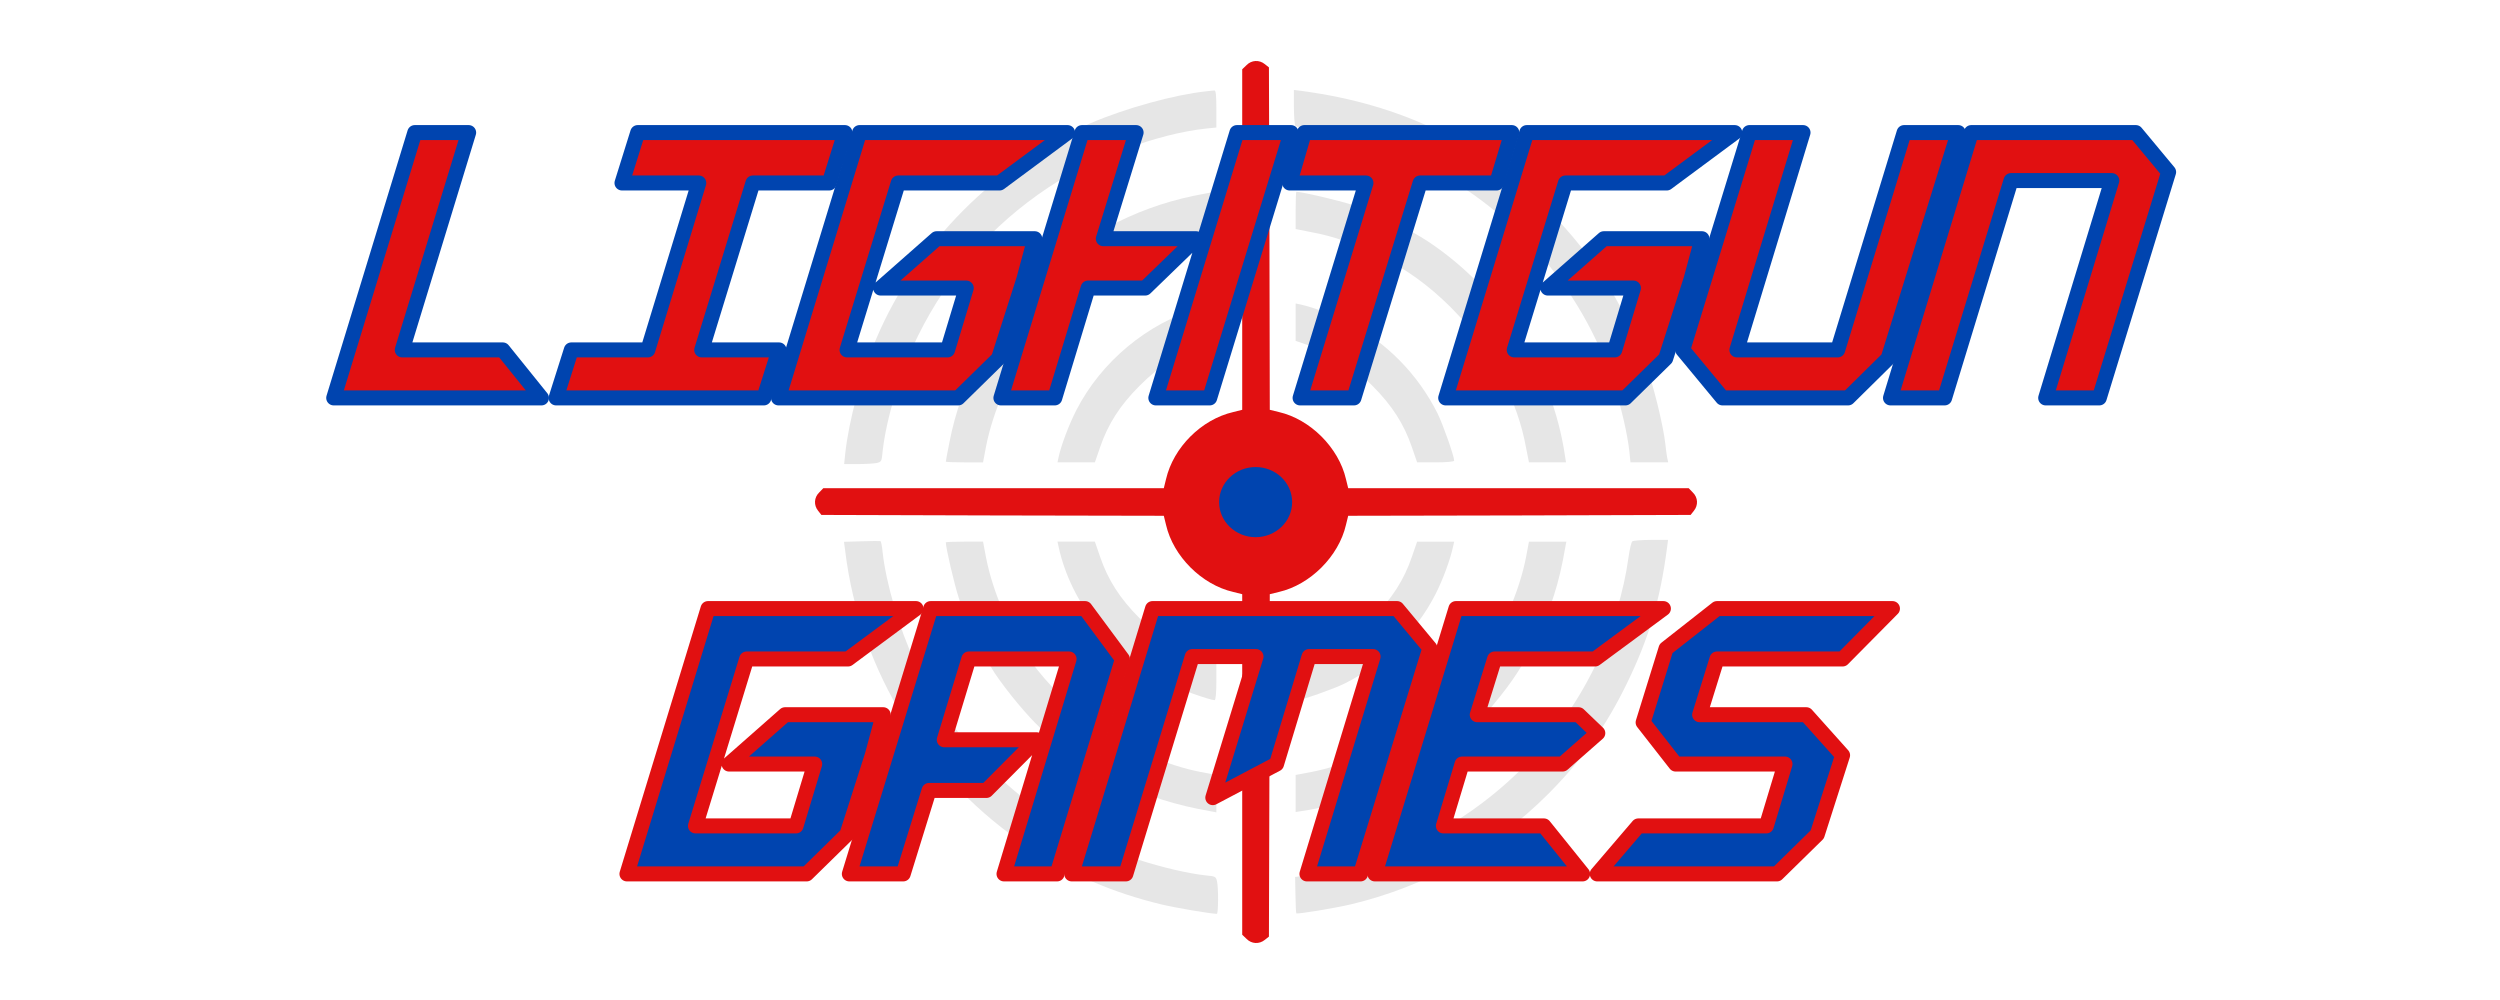 <?xml version="1.0" encoding="UTF-8" standalone="no"?>
<!-- Svg Vector Icons : http://www.onlinewebfonts.com/icon -->

<svg
   xmlns:dc="http://purl.org/dc/elements/1.1/"
   xmlns:cc="http://creativecommons.org/ns#"
   xmlns:rdf="http://www.w3.org/1999/02/22-rdf-syntax-ns#"
   xmlns:svg="http://www.w3.org/2000/svg"
   xmlns="http://www.w3.org/2000/svg"
   xmlns:sodipodi="http://sodipodi.sourceforge.net/DTD/sodipodi-0.dtd"
   xmlns:inkscape="http://www.inkscape.org/namespaces/inkscape"
   version="1.1"
   x="0px"
   y="0px"
   viewBox="0 0 2500 1000"
   enable-background="new 0 0 1000 1000"
   xml:space="preserve"
   id="svg939"
   sodipodi:docname="system.svg"
   width="2500"
   height="1000"
   inkscape:version="0.92.3 (2405546, 2018-03-11)"><defs
   id="defs943" /><sodipodi:namedview
   pagecolor="#ffffff"
   bordercolor="#666666"
   borderopacity="1"
   objecttolerance="10"
   gridtolerance="10"
   guidetolerance="10"
   inkscape:pageopacity="0"
   inkscape:pageshadow="2"
   inkscape:window-width="1920"
   inkscape:window-height="1015"
   id="namedview941"
   showgrid="false"
   inkscape:zoom="0.4135"
   inkscape:cx="958.61677"
   inkscape:cy="481.93416"
   inkscape:window-x="0"
   inkscape:window-y="0"
   inkscape:window-maximized="1"
   inkscape:current-layer="svg939" />
<path
   d="m 1246.523,65.158 -4.311,4.131 v 170.262 170.253 l -8.964,2.241 c -31.878,7.407 -59.796,35.325 -67.203,67.032 l -2.241,9.135 h -170.253 -170.262 l -4.14,4.311 c -5.166,4.995 -5.508,12.753 -1.026,18.261 l 3.276,4.14 171.288,0.513 171.117,0.342 2.241,9.135 c 7.236,31.365 35.676,59.796 67.203,67.032 l 8.964,2.241 v 170.253 170.262 l 4.311,4.14 c 4.995,5.166 12.753,5.517 18.261,1.035 l 4.14,-3.276 0.513,-171.297 0.342,-171.117 9.135,-2.241 c 31.365,-7.236 59.796,-35.667 67.032,-67.032 l 2.241,-9.135 171.117,-0.342 171.306,-0.513 3.276,-4.14 c 4.482,-5.517 4.14,-13.266 -1.035,-18.261 l -4.14,-4.311 h -170.262 -170.253 l -2.241,-9.135 c -7.236,-31.365 -35.667,-59.796 -67.032,-67.032 l -9.135,-2.241 -0.342,-171.117 -0.513,-171.297 -4.14,-3.276 c -5.517,-4.473 -13.275,-4.131 -18.27,1.044 z"
   id="path909"
   inkscape:connector-curvature="0"
   style="stroke-width:0.09;fill:#e11011;fill-opacity:1" /><path
   d="m 1206.023,91.348 c -31.194,3.276 -80.127,16.713 -115.11,31.707 -94.608,40.5 -174.222,120.627 -214.542,215.406 -14.823,34.641 -27.747,82.719 -31.194,115.632 l -1.035,9.99 h 13.617 c 7.407,0 15.858,-0.513 18.612,-1.035 4.995,-1.035 5.346,-1.548 6.201,-11.205 3.618,-33.435 17.919,-80.307 35.496,-116.145 30.33,-61.173 73.413,-110.286 130.275,-148.203 44.631,-29.637 109.431,-53.766 157.68,-58.932 l 10.341,-1.035 v -18.612 c 0,-13.959 -0.513,-18.783 -2.07,-18.441 -1.206,0.009 -4.995,0.531 -8.271,0.873 z"
   id="path911"
   inkscape:connector-curvature="0"
   style="stroke-width:0.09;fill:#e6e6e6;fill-opacity:1" /><path
   d="m 1293.908,106.855 c 0,9.306 0.693,17.748 1.377,18.783 0.693,1.035 5.859,2.412 11.547,3.105 31.536,3.618 76.689,16.884 108.396,31.878 94.437,44.46 166.293,125.451 198.342,223.335 7.758,23.265 13.959,50.319 15.858,68.067 l 1.035,10.341 h 18.783 18.954 l -1.035,-4.824 c -0.513,-2.583 -1.377,-8.964 -1.899,-14.13 -1.728,-15.336 -9.306,-47.736 -15.858,-68.067 -20.331,-62.901 -54.108,-118.215 -101.331,-165.429 -67.203,-67.203 -146.997,-105.633 -245.907,-118.908 l -8.271,-1.035 v 16.884 z"
   id="path913"
   inkscape:connector-curvature="0"
   style="stroke-width:0.09;fill:#e6e6e6;fill-opacity:1" /><path
   d="m 1193.099,195.946 c -59.967,12.582 -114.426,42.048 -157.851,85.302 -43.947,44.118 -74.268,100.98 -85.815,161.127 -2.07,10.17 -3.618,18.783 -3.618,19.305 0,0.342 8.442,0.693 18.612,0.693 h 18.612 l 2.925,-15.507 c 6.723,-34.812 24.129,-74.961 45.495,-105.12 14.994,-20.853 43.425,-49.284 64.278,-64.278 30.159,-21.366 70.308,-38.772 105.12,-45.495 l 15.507,-2.925 v -18.612 c 0,-13.788 -0.513,-18.612 -2.07,-18.441 -1.206,-0.009 -10.683,1.89 -21.195,3.951 z"
   id="path915"
   inkscape:connector-curvature="0"
   style="stroke-width:0.09;fill:#e6e6e6;fill-opacity:1" /><path
   d="m 1295.636,210.427 v 18.612 l 15.678,3.105 c 22.401,4.131 44.118,11.718 67.896,23.607 27.225,13.437 49.284,29.466 71.514,51.525 22.059,22.23 38.088,44.289 51.525,71.514 11.889,23.778 19.476,45.495 23.607,67.896 l 3.105,15.678 h 18.441 18.612 l -1.035,-6.552 c -12.582,-85.644 -63.072,-165.087 -136.485,-214.029 -18.441,-12.411 -54.45,-29.817 -76.167,-36.882 -14.13,-4.653 -50.49,-13.095 -56.007,-13.095 -0.342,0.009 -0.684,8.451 -0.684,18.621 z"
   id="path917"
   inkscape:connector-curvature="0"
   style="stroke-width:0.09;fill:#e6e6e6;fill-opacity:1" /><path
   d="m 1198.616,308.131 c -51.525,15.336 -97.362,53.595 -122.175,101.844 -7.407,14.472 -14.994,34.461 -17.748,46.701 l -1.206,5.688 h 18.783 18.612 l 5.166,-14.994 c 7.929,-23.265 19.818,-41.877 39.636,-61.695 19.818,-19.818 38.43,-31.707 61.695,-39.636 l 14.994,-5.166 v -18.441 c 0,-13.788 -0.513,-18.612 -2.07,-18.441 -1.215,0.009 -8.28,1.899 -15.687,4.14 z"
   id="path919"
   inkscape:connector-curvature="0"
   style="stroke-width:0.09;fill:#e6e6e6;fill-opacity:1" /><path
   d="m 1295.636,322.261 v 18.612 l 14.994,5.166 c 23.265,7.929 41.877,19.818 61.695,39.636 19.818,19.818 31.707,38.43 39.636,61.695 l 5.166,14.994 h 18.441 c 11.205,0 18.612,-0.693 18.612,-1.728 0,-4.482 -11.376,-36.702 -16.713,-47.394 -19.647,-39.114 -51.183,-71.172 -89.433,-90.819 -14.472,-7.407 -34.47,-14.994 -46.701,-17.748 l -5.688,-1.206 v 18.792 z"
   id="path921"
   inkscape:connector-curvature="0"
   style="stroke-width:0.09;fill:#e6e6e6;fill-opacity:1" /><path
   d="m 861.719,541.294 -17.748,0.513 1.206,8.964 c 14.643,120.798 82.539,230.049 184.212,296.739 41.706,27.225 83.403,45.153 131.832,56.871 14.301,3.447 48.942,9.306 55.665,9.477 1.377,0 1.719,-24.984 0.171,-32.229 -1.035,-4.995 -1.548,-5.337 -11.205,-6.201 -17.577,-1.899 -44.802,-8.271 -67.896,-15.858 -97.884,-32.049 -178.875,-104.085 -223.335,-198.351 -15.165,-32.049 -28.782,-78.579 -32.049,-109.422 -0.513,-5.688 -1.548,-10.512 -2.07,-10.683 -0.513,-0.171 -8.964,-0.171 -18.783,0.18 z"
   id="path923"
   inkscape:connector-curvature="0"
   style="stroke-width:0.09;fill:#e6e6e6;fill-opacity:1" /><path
   d="m 1632.362,541.294 c -1.035,0.693 -2.754,8.1 -3.969,16.713 -4.311,32.4 -16.2,72.036 -31.365,104.085 -53.253,113.049 -160.785,193.698 -283.131,211.959 l -18.783,2.925 0.342,17.919 c 0.171,9.99 0.522,18.261 0.864,18.441 0.864,1.035 38.259,-5.166 54.459,-8.964 75.654,-18.09 142.344,-55.485 197.316,-110.286 33.948,-34.119 58.248,-68.067 79.443,-112.014 21.366,-44.118 32.571,-81.684 39.465,-134.073 l 1.035,-8.1 h -16.884 c -9.315,0.009 -17.757,0.702 -18.792,1.395 z"
   id="path925"
   inkscape:connector-curvature="0"
   style="stroke-width:0.09;fill:#e6e6e6;fill-opacity:1" /><path
   d="m 945.815,542.32 c 0,5.517 8.442,41.877 13.095,56.007 6.894,21.195 24.471,57.726 36.018,75.132 12.582,18.612 32.742,42.741 45.324,54.45 49.626,45.495 102.708,71.685 169.74,83.232 l 6.372,1.206 v -18.783 -18.612 l -15.507,-2.925 c -34.119,-6.552 -75.132,-24.471 -105.12,-45.666 -20.853,-14.823 -49.284,-43.254 -64.107,-64.107 -21.708,-30.501 -38.943,-70.308 -45.666,-105.12 l -2.925,-15.507 h -18.612 c -10.17,0.009 -18.612,0.351 -18.612,0.693 z"
   id="path927"
   inkscape:connector-curvature="0"
   style="stroke-width:0.09;fill:#e6e6e6;fill-opacity:1" /><path
   d="m 1058.684,547.153 c 12.231,56.178 54.63,109.251 108.567,136.305 10.683,5.337 42.912,16.713 47.394,16.713 1.035,0 1.719,-7.407 1.719,-18.612 v -18.441 l -14.994,-5.166 c -23.265,-7.929 -41.877,-19.818 -61.695,-39.636 -19.818,-19.818 -31.707,-38.43 -39.636,-61.695 l -5.166,-14.994 h -18.612 -18.783 z"
   id="path929"
   inkscape:connector-curvature="0"
   style="stroke-width:0.09;fill:#e6e6e6;fill-opacity:1" /><path
   d="m 1411.952,556.63 c -7.929,23.265 -19.818,41.877 -39.636,61.695 -19.818,19.818 -38.43,31.707 -61.695,39.636 l -14.994,5.166 v 18.441 c 0,11.205 0.684,18.612 1.728,18.612 4.482,0 36.702,-11.376 47.394,-16.713 39.114,-19.647 71.343,-51.183 90.819,-89.433 7.065,-13.788 14.823,-34.641 17.577,-47.736 l 1.035,-4.653 h -18.441 -18.612 z"
   id="path931"
   inkscape:connector-curvature="0"
   style="stroke-width:0.09;fill:#e6e6e6;fill-opacity:1" /><path
   d="m 1526.036,557.143 c -6.552,34.119 -24.471,75.132 -45.666,105.12 -14.823,20.853 -43.254,49.284 -64.107,64.107 -29.988,21.195 -71.001,39.114 -105.12,45.666 l -15.507,2.925 v 18.441 18.612 l 6.552,-1.035 c 72.891,-10.683 144.756,-50.661 191.457,-106.668 18.954,-22.743 29.466,-38.943 42.39,-65.313 14.814,-29.988 23.085,-55.656 29.115,-90.99 l 1.206,-6.372 h -18.783 -18.612 z"
   id="path933"
   inkscape:connector-curvature="0"
   style="stroke-width:0.09;fill:#e6e6e6;fill-opacity:1" />

<g
   id="g902"
   style="fill:#e11011;fill-opacity:1;stroke:#0044af;stroke-width:15;stroke-linecap:round;stroke-linejoin:round;stroke-miterlimit:4;stroke-dasharray:none;stroke-opacity:1"
   transform="translate(0,-32)"><path
     d="M 502.782,381.915 H 402.249 l 66.4,-217.333 h -53.867 l -81.067,265.333 h 207.733 z"
     style="font-style:normal;font-variant:normal;font-weight:bold;font-stretch:normal;font-size:266.667px;line-height:1.5;font-family:'BD SPACY 125';-inkscape-font-specification:'BD SPACY 125 Bold';font-variant-ligatures:normal;font-variant-caps:normal;font-variant-numeric:normal;font-feature-settings:normal;text-align:center;letter-spacing:0px;word-spacing:0px;writing-mode:lr-tb;text-anchor:middle;fill:#e11011;fill-opacity:1;stroke:#0044af;stroke-width:15;stroke-linecap:round;stroke-linejoin:round;stroke-miterlimit:4;stroke-dasharray:none;stroke-opacity:1"
     id="path854"
     inkscape:connector-curvature="0" /><path
     d="m 556.112,429.915 h 207.733 l 15.2,-48 h -77.333 l 51.2,-166.933 h 76.267 l 15.733,-50.4 h -207.2 l -15.733,50.4 h 76.8 l -50.933,166.933 h -76.533 z"
     style="font-style:normal;font-variant:normal;font-weight:bold;font-stretch:normal;font-size:266.667px;line-height:1.5;font-family:'BD SPACY 125';-inkscape-font-specification:'BD SPACY 125 Bold';font-variant-ligatures:normal;font-variant-caps:normal;font-variant-numeric:normal;font-feature-settings:normal;text-align:center;letter-spacing:0px;word-spacing:0px;writing-mode:lr-tb;text-anchor:middle;fill:#e11011;fill-opacity:1;stroke:#0044af;stroke-width:15;stroke-linecap:round;stroke-linejoin:round;stroke-miterlimit:4;stroke-dasharray:none;stroke-opacity:1"
     id="path856"
     inkscape:connector-curvature="0" /><path
     d="m 966.241,320.049 -18.667,61.867 H 847.041 l 51.2,-166.933 h 101.333 l 68,-50.4 H 859.574 l -81.067,265.333 h 179.733 l 40.267,-39.467 25.333,-79.2 10.933,-40.533 h -52.533 -45.6 l -56,49.333 z"
     style="font-style:normal;font-variant:normal;font-weight:bold;font-stretch:normal;font-size:266.667px;line-height:1.5;font-family:'BD SPACY 125';-inkscape-font-specification:'BD SPACY 125 Bold';font-variant-ligatures:normal;font-variant-caps:normal;font-variant-numeric:normal;font-feature-settings:normal;text-align:center;letter-spacing:0px;word-spacing:0px;writing-mode:lr-tb;text-anchor:middle;fill:#e11011;fill-opacity:1;stroke:#0044af;stroke-width:15;stroke-linecap:round;stroke-linejoin:round;stroke-miterlimit:4;stroke-dasharray:none;stroke-opacity:1"
     id="path858"
     inkscape:connector-curvature="0" /><path
     d="m 1054.77,429.915 33.333,-109.867 h 57.067 l 50.933,-49.333 h -92.8 l 32.8,-106.133 H 1081.97 l -81.067,265.333 z m 154.933,0 81.333,-265.333 h -54.133 l -81.067,265.333 z"
     style="font-style:normal;font-variant:normal;font-weight:bold;font-stretch:normal;font-size:266.667px;line-height:1.5;font-family:'BD SPACY 125';-inkscape-font-specification:'BD SPACY 125 Bold';font-variant-ligatures:normal;font-variant-caps:normal;font-variant-numeric:normal;font-feature-settings:normal;text-align:center;letter-spacing:0px;word-spacing:0px;writing-mode:lr-tb;text-anchor:middle;fill:#e11011;fill-opacity:1;stroke:#0044af;stroke-width:15;stroke-linecap:round;stroke-linejoin:round;stroke-miterlimit:4;stroke-dasharray:none;stroke-opacity:1"
     id="path860"
     inkscape:connector-curvature="0" /><path
     d="m 1353.966,429.915 66.133,-214.933 h 76.533 l 15.2,-50.4 h -207.467 l -14.667,50.4 h 76.267 l -65.867,214.933 z"
     style="font-style:normal;font-variant:normal;font-weight:bold;font-stretch:normal;font-size:266.667px;line-height:1.5;font-family:'BD SPACY 125';-inkscape-font-specification:'BD SPACY 125 Bold';font-variant-ligatures:normal;font-variant-caps:normal;font-variant-numeric:normal;font-feature-settings:normal;text-align:center;letter-spacing:0px;word-spacing:0px;writing-mode:lr-tb;text-anchor:middle;fill:#e11011;fill-opacity:1;stroke:#0044af;stroke-width:15;stroke-linecap:round;stroke-linejoin:round;stroke-miterlimit:4;stroke-dasharray:none;stroke-opacity:1"
     id="path862"
     inkscape:connector-curvature="0" /><path
     d="m 1633.428,320.049 -18.667,61.867 h -100.533 l 51.2,-166.933 h 101.333 l 68,-50.4 h -208 l -81.067,265.333 h 179.733 l 40.267,-39.467 25.333,-79.2 10.933,-40.533 h -52.533 -45.6 l -56,49.333 z"
     style="font-style:normal;font-variant:normal;font-weight:bold;font-stretch:normal;font-size:266.667px;line-height:1.5;font-family:'BD SPACY 125';-inkscape-font-specification:'BD SPACY 125 Bold';font-variant-ligatures:normal;font-variant-caps:normal;font-variant-numeric:normal;font-feature-settings:normal;text-align:center;letter-spacing:0px;word-spacing:0px;writing-mode:lr-tb;text-anchor:middle;fill:#e11011;fill-opacity:1;stroke:#0044af;stroke-width:15;stroke-linecap:round;stroke-linejoin:round;stroke-miterlimit:4;stroke-dasharray:none;stroke-opacity:1"
     id="path864"
     inkscape:connector-curvature="0" /><path
     d="m 1848.091,429.915 40,-39.467 70.133,-225.867 h -54.133 l -66.4,217.333 h -100.8 l 66.133,-217.333 h -53.6 l -66.667,217.333 39.733,48 z"
     style="font-style:normal;font-variant:normal;font-weight:bold;font-stretch:normal;font-size:266.667px;line-height:1.5;font-family:'BD SPACY 125';-inkscape-font-specification:'BD SPACY 125 Bold';font-variant-ligatures:normal;font-variant-caps:normal;font-variant-numeric:normal;font-feature-settings:normal;text-align:center;letter-spacing:0px;word-spacing:0px;writing-mode:lr-tb;text-anchor:middle;fill:#e11011;fill-opacity:1;stroke:#0044af;stroke-width:15;stroke-linecap:round;stroke-linejoin:round;stroke-miterlimit:4;stroke-dasharray:none;stroke-opacity:1"
     id="path866"
     inkscape:connector-curvature="0" /><path
     d="m 2111.82,212.582 -66.133,217.333 h 53.6 l 69.333,-225.867 -32.8,-39.467 h -164.533 l -80.8,265.333 h 54.133 l 66.4,-217.333 z"
     style="font-style:normal;font-variant:normal;font-weight:bold;font-stretch:normal;font-size:266.667px;line-height:1.5;font-family:'BD SPACY 125';-inkscape-font-specification:'BD SPACY 125 Bold';font-variant-ligatures:normal;font-variant-caps:normal;font-variant-numeric:normal;font-feature-settings:normal;text-align:center;letter-spacing:0px;word-spacing:0px;writing-mode:lr-tb;text-anchor:middle;fill:#e11011;fill-opacity:1;stroke:#0044af;stroke-width:15;stroke-linecap:round;stroke-linejoin:round;stroke-miterlimit:4;stroke-dasharray:none;stroke-opacity:1"
     id="path868"
     inkscape:connector-curvature="0" /></g><g
   id="g909"
   style="fill:#0044af;fill-opacity:1;stroke:#e11011;stroke-width:15;stroke-linecap:round;stroke-linejoin:round;stroke-miterlimit:4;stroke-dasharray:none;stroke-opacity:1"
   transform="translate(0,44)"><path
     d="m 814.678,720.049 -18.667,61.867 H 695.478 l 51.2,-166.933 h 101.333 l 68,-50.4 H 708.012 l -81.067,265.333 h 179.733 l 40.267,-39.467 25.333,-79.2 10.933,-40.533 h -52.533 -45.6 l -56,49.333 z"
     style="font-style:normal;font-variant:normal;font-weight:bold;font-stretch:normal;font-size:266.667px;line-height:1.5;font-family:'BD SPACY 125';-inkscape-font-specification:'BD SPACY 125 Bold';font-variant-ligatures:normal;font-variant-caps:normal;font-variant-numeric:normal;font-feature-settings:normal;text-align:center;letter-spacing:0px;word-spacing:0px;writing-mode:lr-tb;text-anchor:middle;fill:#0044af;fill-opacity:1;stroke:#e11011;stroke-width:15;stroke-linecap:round;stroke-linejoin:round;stroke-miterlimit:4;stroke-dasharray:none;stroke-opacity:1"
     id="path870"
     inkscape:connector-curvature="0" /><path
     d="m 1036.807,695.782 h -92.533 l 24.533,-80.8 h 100.267 l -65.067,214.933 h 53.067 l 65.333,-214.933 -37.333,-50.4 H 930.674 l -81.333,265.333 h 53.867 l 25.867,-83.467 h 57.333 z"
     style="font-style:normal;font-variant:normal;font-weight:bold;font-stretch:normal;font-size:266.667px;line-height:1.5;font-family:'BD SPACY 125';-inkscape-font-specification:'BD SPACY 125 Bold';font-variant-ligatures:normal;font-variant-caps:normal;font-variant-numeric:normal;font-feature-settings:normal;text-align:center;letter-spacing:0px;word-spacing:0px;writing-mode:lr-tb;text-anchor:middle;fill:#0044af;fill-opacity:1;stroke:#e11011;stroke-width:15;stroke-linecap:round;stroke-linejoin:round;stroke-miterlimit:4;stroke-dasharray:none;stroke-opacity:1"
     id="path872"
     inkscape:connector-curvature="0" /><path
     d="m 1373.07,612.582 -66.133,217.333 h 53.6 l 69.333,-225.867 -32.8,-39.467 h -244.533 l -80.8,265.333 h 54.133 l 66.4,-217.333 h 63.733 l -43.2,141.067 63.733,-33.6 32.533,-107.467 z"
     style="font-style:normal;font-variant:normal;font-weight:bold;font-stretch:normal;font-size:266.667px;line-height:1.5;font-family:'BD SPACY 125';-inkscape-font-specification:'BD SPACY 125 Bold';font-variant-ligatures:normal;font-variant-caps:normal;font-variant-numeric:normal;font-feature-settings:normal;text-align:center;letter-spacing:0px;word-spacing:0px;writing-mode:lr-tb;text-anchor:middle;fill:#0044af;fill-opacity:1;stroke:#e11011;stroke-width:15;stroke-linecap:round;stroke-linejoin:round;stroke-miterlimit:4;stroke-dasharray:none;stroke-opacity:1"
     id="path874"
     inkscape:connector-curvature="0" /><path
     d="m 1543.928,781.915 h -100.533 l 18.667,-61.867 h 100.533 l 35.2,-30.933 -19.2,-18.4 h -101.333 l 17.333,-55.733 h 100.533 l 68.267,-50.4 h -207.467 l -81.067,265.333 h 207.733 z"
     style="font-style:normal;font-variant:normal;font-weight:bold;font-stretch:normal;font-size:266.667px;line-height:1.5;font-family:'BD SPACY 125';-inkscape-font-specification:'BD SPACY 125 Bold';font-variant-ligatures:normal;font-variant-caps:normal;font-variant-numeric:normal;font-feature-settings:normal;text-align:center;letter-spacing:0px;word-spacing:0px;writing-mode:lr-tb;text-anchor:middle;fill:#0044af;fill-opacity:1;stroke:#e11011;stroke-width:15;stroke-linecap:round;stroke-linejoin:round;stroke-miterlimit:4;stroke-dasharray:none;stroke-opacity:1"
     id="path876"
     inkscape:connector-curvature="0" /><path
     d="m 1643.124,678.449 32.533,41.6 h 109.333 l -18.667,61.867 h -128 l -41.067,48 h 179.733 l 40.267,-39.467 25.333,-79.2 -36.267,-40.533 h -106.667 l 17.333,-55.733 h 125.6 l 49.867,-50.4 h -175.467 l -50.933,40 z"
     style="font-style:normal;font-variant:normal;font-weight:bold;font-stretch:normal;font-size:266.667px;line-height:1.5;font-family:'BD SPACY 125';-inkscape-font-specification:'BD SPACY 125 Bold';font-variant-ligatures:normal;font-variant-caps:normal;font-variant-numeric:normal;font-feature-settings:normal;text-align:center;letter-spacing:0px;word-spacing:0px;writing-mode:lr-tb;text-anchor:middle;fill:#0044af;fill-opacity:1;stroke:#e11011;stroke-width:15;stroke-linecap:round;stroke-linejoin:round;stroke-miterlimit:4;stroke-dasharray:none;stroke-opacity:1"
     id="path878"
     inkscape:connector-curvature="0" /></g><ellipse
   style="fill:#0044af;fill-opacity:1;stroke:none;stroke-width:6;stroke-linecap:round;stroke-linejoin:round;stroke-miterlimit:4;stroke-dasharray:none;stroke-opacity:1;paint-order:stroke fill markers"
   id="path938"
   cx="1255.628"
   cy="502.116"
   rx="36.518"
   ry="35.067" /></svg>